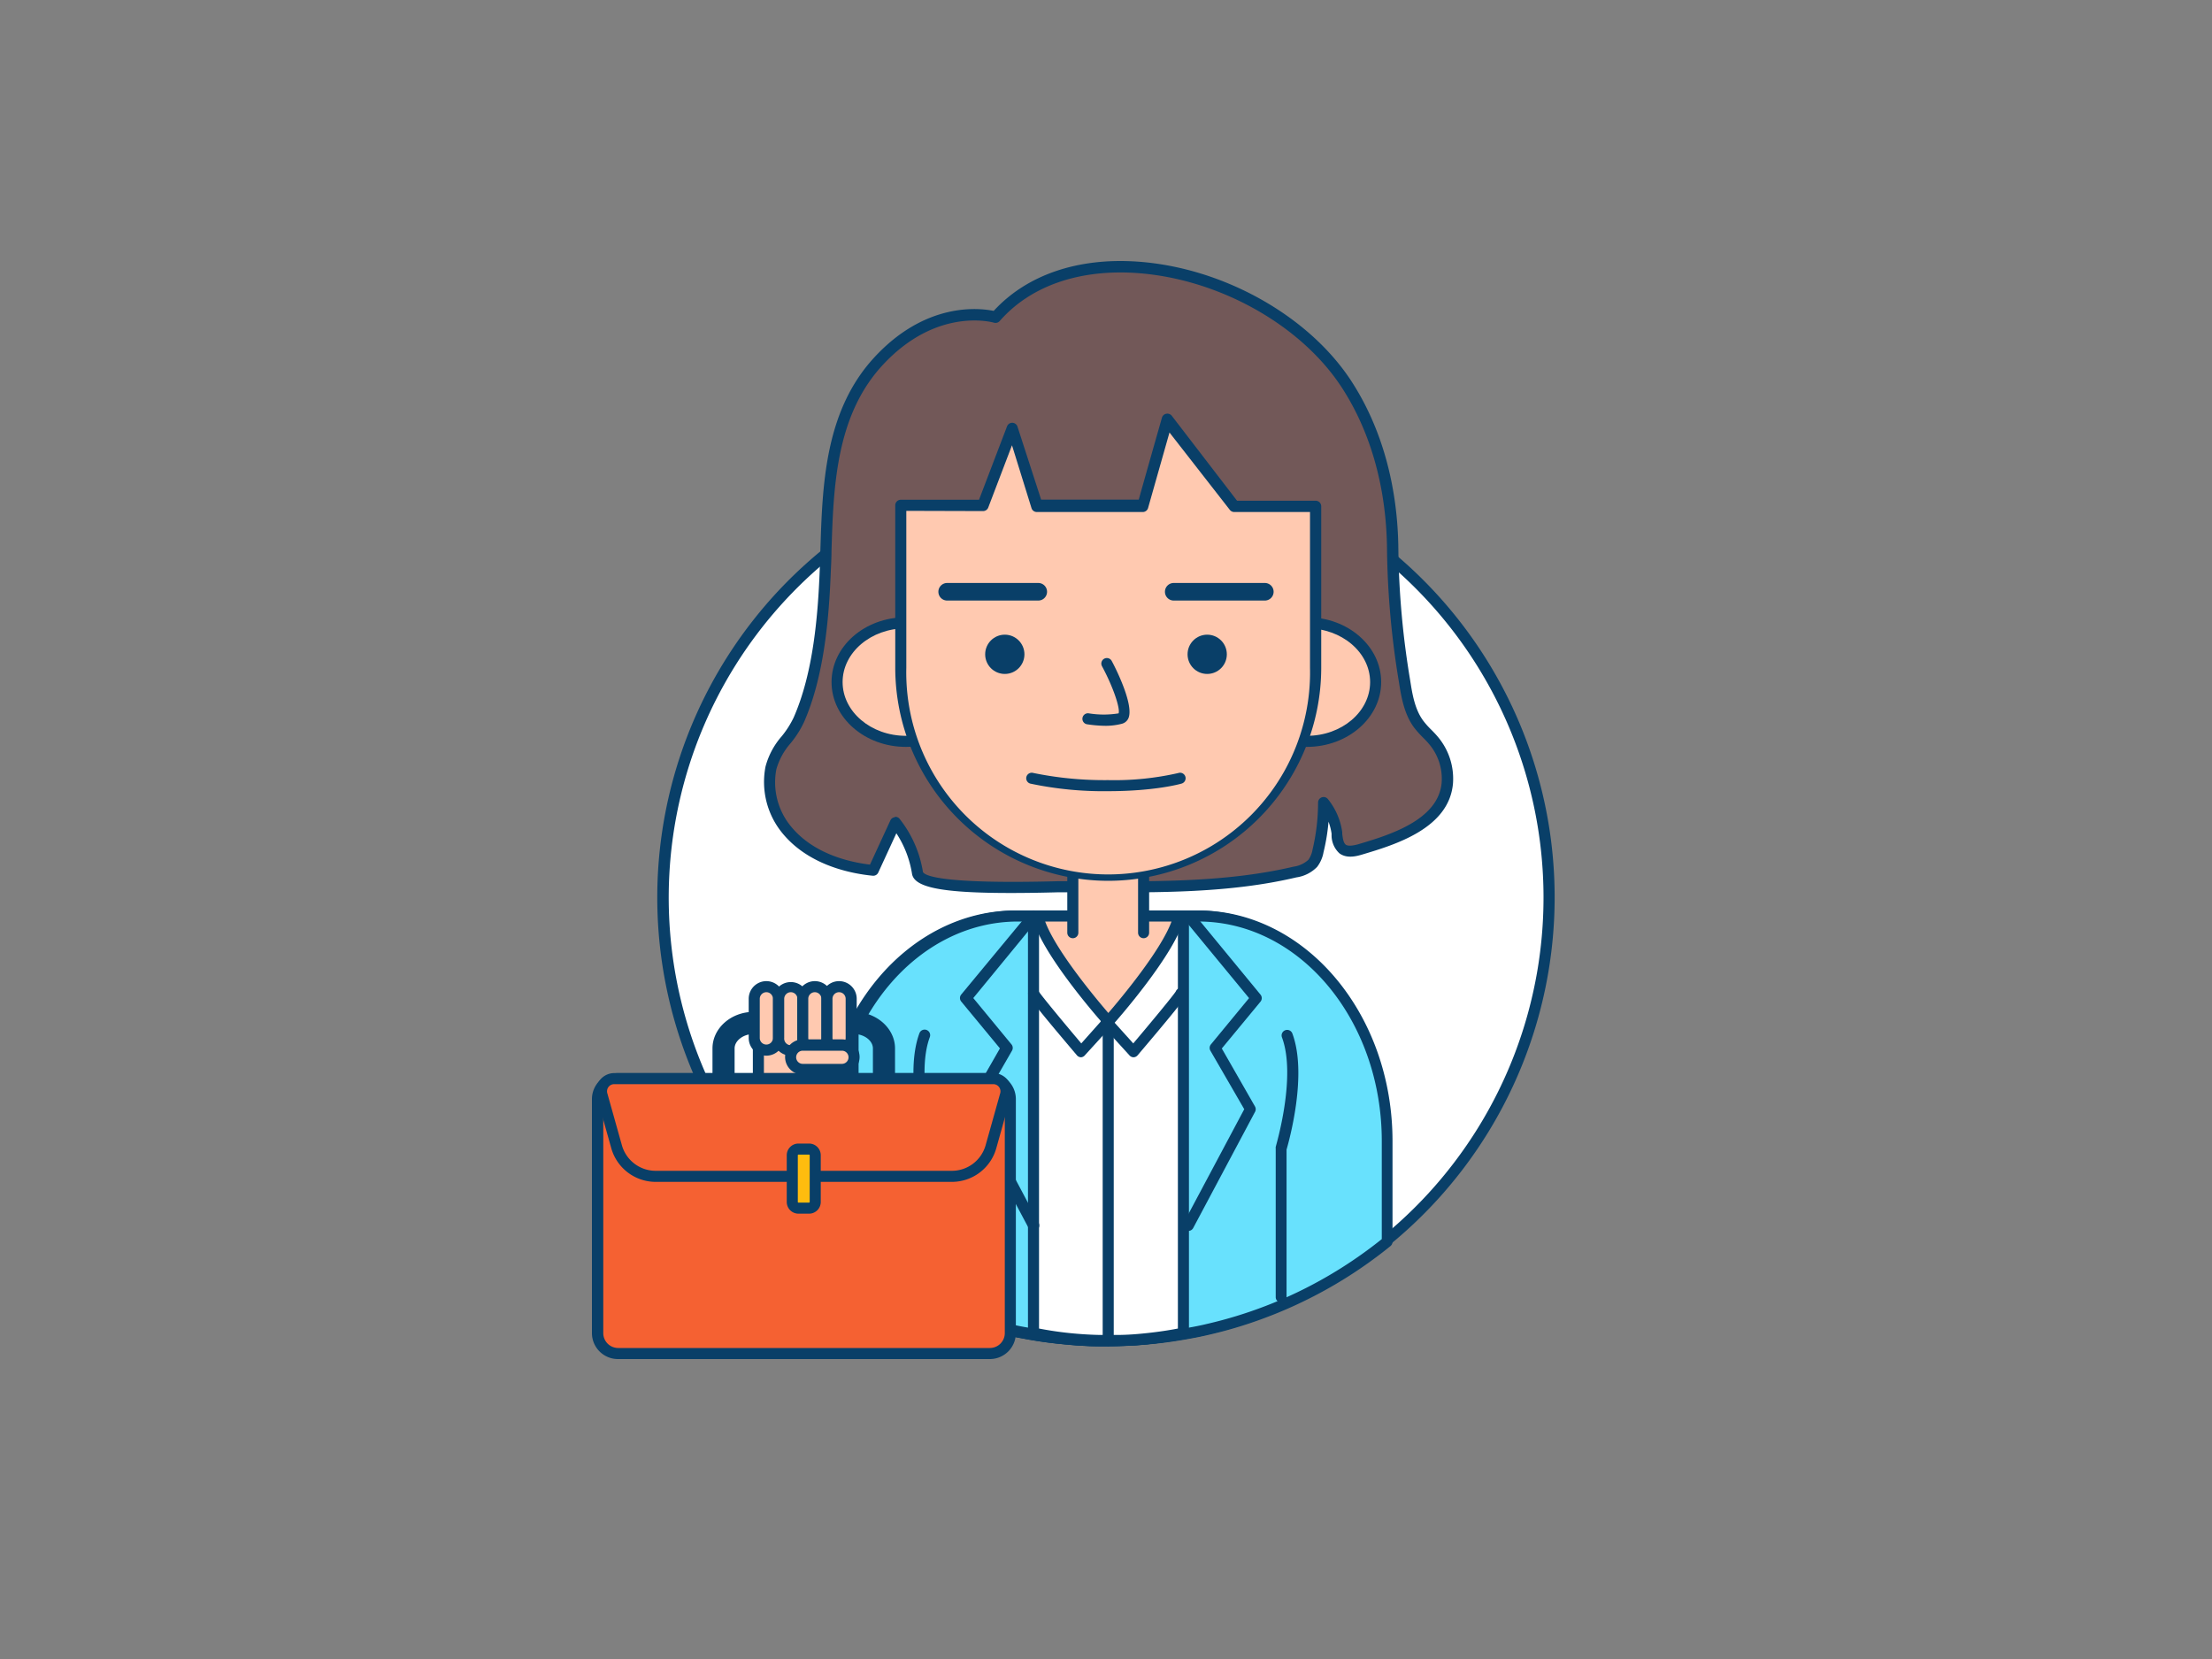 <svg xmlns="http://www.w3.org/2000/svg" viewBox="0 0 400 300"><rect x="0" y="0" width="400" height="300" fill="#808080" stroke="none"/><g id="_273_businesswoman_outline" data-name="#273_businesswoman_outline"><path d="M280.13,162.29a79.83,79.83,0,0,1-20.27,53.28,80.6,80.6,0,0,1-25.2,19q-2.83,1.37-5.78,2.5A77.21,77.21,0,0,1,218,240.39c-1.08.26-2.16.48-3.26.67q-3.39.65-6.89,1c-2,.21-4.1.32-6.19.36-.56,0-1.11,0-1.67,0s-1.18,0-1.76,0q-3.09-.06-6.1-.36-3.49-.33-6.89-1c-1.1-.19-2.18-.41-3.26-.67a77.21,77.21,0,0,1-10.87-3.33q-2.94-1.14-5.78-2.5a80.16,80.16,0,0,1,58.49-148.8,76.75,76.75,0,0,1,8.47,3.18,80.21,80.21,0,0,1,47.83,73.35Z" fill="#fff"/><path d="M200,243.43c-.6,0-1.2,0-1.79,0-2,0-4.11-.16-6.17-.37-2.31-.22-4.66-.55-7-1-1.17-.21-2.25-.43-3.3-.68a78.69,78.69,0,0,1-11-3.38c-2-.79-4-1.64-5.85-2.53a81.68,81.68,0,0,1-16-10.14A81.16,81.16,0,0,1,224.12,84.8,77.76,77.76,0,0,1,232.7,88a81.14,81.14,0,0,1,18.38,137.29,81.21,81.21,0,0,1-16,10.14c-1.83.89-3.8,1.74-5.85,2.53a78.69,78.69,0,0,1-11,3.38c-1.05.25-2.13.47-3.31.68-2.31.43-4.66.76-7,1-2,.21-4.08.33-6.26.37C201.13,243.42,200.57,243.43,200,243.43Zm0-160.27a79.16,79.16,0,0,0-34.22,150.5c1.79.86,3.71,1.69,5.7,2.47a76.56,76.56,0,0,0,10.73,3.29c1,.24,2.07.46,3.21.66,2.27.42,4.56.75,6.82,1,2,.21,4,.33,6,.36,1.13,0,2.25,0,3.38,0,2.14,0,4.19-.16,6.11-.36,2.27-.21,4.56-.54,6.82-1,1.15-.2,2.2-.42,3.21-.66a75.75,75.75,0,0,0,10.73-3.29c2-.78,3.92-1.61,5.71-2.47a79.15,79.15,0,0,0-2.33-143.8,76.57,76.57,0,0,0-8.36-3.15A79.5,79.5,0,0,0,200,83.16Z" fill="#093f68"/><path d="M180,57.34s-10.88-3.19-21.19,8c-9.65,10.43-9.13,25.41-9.62,37.85-.34,8.66-1.26,19-4.8,27-1.4,3.18-4.25,5.1-5,8.65A13.56,13.56,0,0,0,142,149.75c3.69,4.72,9.86,7,15.89,7.62l4-8.67a19.81,19.81,0,0,1,4,9.15c.58,3.67,24.76,2.44,27.84,2.45,13.23.06,27.48.41,40.4-2.64a5.74,5.74,0,0,0,3.22-1.57,5.35,5.35,0,0,0,.95-2.26,37.85,37.85,0,0,0,1-8.75,11.34,11.34,0,0,1,2.38,5.49c.14,1.05.21,2.26,1.06,2.9s2.16.39,3.23.07c6.12-1.82,15.12-4.65,15.72-12a10.75,10.75,0,0,0-2.56-7.73c-.82-1-1.81-1.79-2.57-2.8-1.7-2.23-2.18-5.1-2.61-7.85a157.75,157.75,0,0,1-2.14-23.56c-.06-10.47-2.48-21-8.3-30C230.42,49.27,195.25,40,180,57.34Z" fill="#725858"/><path d="M182.77,161.48c-12.46,0-17.46-1-17.85-3.48a18.69,18.69,0,0,0-2.83-7.32l-3.27,7.1a1,1,0,0,1-1,.58c-4.18-.41-11.89-2-16.58-8a14.57,14.57,0,0,1-2.81-11.74,13.63,13.63,0,0,1,2.93-5.48,16.72,16.72,0,0,0,2.15-3.37c3.58-8.13,4.4-18.51,4.72-26.66.05-1.17.08-2.37.12-3.58.36-11.81.78-25.19,9.76-34.91,9.31-10.08,19-8.93,21.58-8.4,6-6.53,15.26-9.69,26.15-8.9,15.39,1.11,30.89,9.82,38.57,21.66,5.47,8.44,8.39,19,8.46,30.57A154.19,154.19,0,0,0,255,123c.39,2.49.84,5.32,2.42,7.4a14.56,14.56,0,0,0,1.36,1.52c.4.4.8.81,1.17,1.25a11.74,11.74,0,0,1,2.8,8.45c-.67,8.21-10.54,11.15-16.43,12.91-.89.26-2.74.81-4.12-.23a4.44,4.44,0,0,1-1.41-3.24l0-.32a10.44,10.44,0,0,0-.55-2.15,36.25,36.25,0,0,1-.9,5.5,6.12,6.12,0,0,1-1.16,2.67,6.51,6.51,0,0,1-3.75,1.9c-12,2.84-24.92,2.76-37.42,2.69l-3.21,0-2.32,0C188.21,161.44,185.33,161.48,182.77,161.48ZM161.9,147.7a1,1,0,0,1,.78.38,20.72,20.72,0,0,1,4.22,9.61c.34.67,3.44,2.22,24.47,1.66l2.39,0,3.21,0c12.38.07,25.19.14,36.95-2.63a5,5,0,0,0,2.68-1.24,4.46,4.46,0,0,0,.75-1.85,37,37,0,0,0,1-8.52,1,1,0,0,1,1.77-.62,12.17,12.17,0,0,1,2.6,6l0,.34c.11.81.21,1.58.64,1.91s1.46.16,2.34-.1c5.4-1.61,14.44-4.3,15-11.15a9.68,9.68,0,0,0-2.33-7c-.33-.4-.7-.77-1.07-1.14a18.2,18.2,0,0,1-1.53-1.71c-1.88-2.48-2.39-5.71-2.8-8.3a156.67,156.67,0,0,1-2.15-23.71c-.06-11.18-2.88-21.38-8.14-29.49-7.35-11.35-22.23-19.69-37-20.76-10.51-.75-19.35,2.32-24.91,8.68a1,1,0,0,1-1,.3c-.45-.13-10.46-2.84-20.18,7.68-8.48,9.18-8.88,22.16-9.23,33.62,0,1.22-.07,2.42-.12,3.6-.32,8.32-1.17,19-4.88,27.39a18.18,18.18,0,0,1-2.4,3.76,12.1,12.1,0,0,0-2.57,4.7,12.51,12.51,0,0,0,2.44,10.08c4,5.11,10.52,6.68,14.49,7.16l3.69-8a1,1,0,0,1,.79-.57Z" fill="#093f68"/><path d="M250.45,206.34v18.21a80.19,80.19,0,0,1-15.79,10q-2.83,1.37-5.78,2.5A77.21,77.21,0,0,1,218,240.39c-1.08.26-2.16.48-3.26.67q-3.39.65-6.89,1c-2,.21-4.1.32-6.19.36-.56,0-1.11,0-1.67,0s-1.18,0-1.76,0q-3.09-.06-6.1-.36-3.49-.33-6.89-1c-1.1-.19-2.18-.41-3.26-.67a77.21,77.21,0,0,1-10.87-3.33q-2.94-1.14-5.78-2.5a80.19,80.19,0,0,1-15.79-10V206.34c0-22.47,15.28-40.7,34.14-40.7h32.62C235.17,165.64,250.45,183.87,250.45,206.34Z" fill="#68e1fd"/><path d="M200,243.43c-.6,0-1.2,0-1.79,0-2,0-4.11-.16-6.17-.37-2.31-.22-4.66-.55-7-1-1.17-.21-2.25-.43-3.3-.68a78.69,78.69,0,0,1-11-3.38c-2-.79-4-1.64-5.85-2.53a81.68,81.68,0,0,1-16-10.14,1,1,0,0,1-.37-.77V206.34c0-23,15.76-41.7,35.14-41.7h32.62c19.38,0,35.14,18.71,35.14,41.7v18.21a1,1,0,0,1-.37.77,81.21,81.21,0,0,1-16,10.14c-1.83.89-3.8,1.74-5.85,2.53a78.69,78.69,0,0,1-11,3.38c-1.05.25-2.13.47-3.31.68-2.31.43-4.66.76-7,1-2,.21-4.08.33-6.26.37C201.13,243.42,200.57,243.43,200,243.43Zm-49.45-19.36a79.34,79.34,0,0,0,15.23,9.59c1.79.86,3.71,1.69,5.7,2.47a76.56,76.56,0,0,0,10.73,3.29c1,.24,2.07.46,3.21.66,2.27.42,4.56.75,6.82,1,2,.21,4,.33,6,.36,1.13,0,2.25,0,3.38,0,2.14,0,4.19-.16,6.11-.36,2.27-.21,4.56-.54,6.82-1,1.15-.2,2.2-.42,3.21-.66a75.75,75.75,0,0,0,10.73-3.29c2-.78,3.92-1.61,5.71-2.47a79.65,79.65,0,0,0,15.23-9.59V206.34c0-21.89-14.87-39.7-33.14-39.7H183.69c-18.27,0-33.14,17.81-33.14,39.7Zm99.9.48h0Z" fill="#093f68"/><path d="M250.85,206.34v18.21a80.19,80.19,0,0,1-15.79,10q-2.84,1.37-5.78,2.5a77.21,77.21,0,0,1-10.87,3.33c-1.08.26-2.16.48-3.26.67q-3.39.65-6.89,1c-2,.21-4.1.32-6.19.36-.56,0-1.11,0-1.67,0s-1.18,0-1.76,0q-3.09-.06-6.1-.36-3.49-.33-6.89-1c-1.1-.19-2.19-.41-3.26-.67a77.21,77.21,0,0,1-10.87-3.33q-2.94-1.14-5.78-2.5a80.19,80.19,0,0,1-15.79-10V206.34c0-22.47,15.28-40.7,34.14-40.7h32.62C235.57,165.64,250.85,183.87,250.85,206.34Z" fill="#68e1fd"/><path d="M200.4,243.43c-.6,0-1.2,0-1.79,0-2.07,0-4.15-.16-6.17-.36-2.32-.22-4.67-.56-7-1-1.15-.2-2.27-.43-3.31-.68a78.22,78.22,0,0,1-11-3.37c-2-.78-4-1.64-5.85-2.53a80.88,80.88,0,0,1-16-10.13,1,1,0,0,1-.37-.78V206.34c0-23,15.76-41.7,35.14-41.7h32.62c19.38,0,35.14,18.71,35.14,41.7v18.21a1,1,0,0,1-.37.78,80.88,80.88,0,0,1-16,10.13c-1.85.89-3.82,1.75-5.85,2.53a79,79,0,0,1-11,3.38c-1.07.25-2.16.48-3.31.68-2.29.43-4.64.77-7,1-1.95.2-4,.32-6.26.36C201.53,243.42,201,243.43,200.4,243.43ZM151,224.07a79.27,79.27,0,0,0,15.22,9.59c1.81.87,3.73,1.7,5.71,2.47a78.56,78.56,0,0,0,10.73,3.29c1,.24,2.08.46,3.21.65,2.26.44,4.55.76,6.81,1,2,.2,4,.32,6,.36,1.13,0,2.25,0,3.37,0,2.22,0,4.22-.16,6.13-.35,2.27-.22,4.56-.54,6.8-1,1.13-.2,2.18-.41,3.22-.66a78.26,78.26,0,0,0,10.74-3.29c2-.77,3.9-1.6,5.71-2.47a79.27,79.27,0,0,0,15.22-9.59V206.34c0-21.89-14.87-39.7-33.14-39.7H184.09c-18.27,0-33.14,17.81-33.14,39.7Zm99.9.48h0Z" fill="#093f68"/><path d="M168.31,235.56a1,1,0,0,1-1-1V207.84c-.45-1.53-3.82-13.5-1.05-21a1,1,0,1,1,1.88.7c-2.67,7.18,1.09,19.69,1.13,19.82a1.35,1.35,0,0,1,0,.29v26.86A1,1,0,0,1,168.31,235.56Z" fill="#093f68"/><path d="M231.69,235.56a1,1,0,0,1-1-1V207.7a1.35,1.35,0,0,1,0-.29c0-.13,3.8-12.65,1.13-19.82a1,1,0,0,1,1.88-.7c2.77,7.45-.6,19.42-1.05,21v26.72A1,1,0,0,1,231.69,235.56Z" fill="#093f68"/><path d="M214,165.64v75.42a63.15,63.15,0,0,1-6.33,1c-1.88.21-3.77.32-5.69.36-.52,0-1,0-1.54,0l-1.62,0c-1.89,0-3.75-.16-5.6-.36a62.71,62.71,0,0,1-6.33-1V165.64Z" fill="#fff"/><path d="M200.44,243.43c-.55,0-1.11,0-1.65,0-1.9,0-3.82-.16-5.68-.37a64.47,64.47,0,0,1-6.43-1,1,1,0,0,1-.79-1V165.64a1,1,0,0,1,1-1H214a1,1,0,0,1,1,1v75.42a1,1,0,0,1-.8,1,64.47,64.47,0,0,1-6.43,1c-1.81.21-3.7.33-5.77.37Q201.24,243.43,200.44,243.43Zm-12.55-3.19c1.8.35,3.62.62,5.43.81s3.67.31,5.53.35c1,0,2.06,0,3.09,0,2,0,3.86-.16,5.61-.35s3.65-.46,5.45-.81v-73.6H187.89Z" fill="#093f68"/><path d="M186.89,222.59a1,1,0,0,1-.89-.53l-11.18-21a1,1,0,0,1,0-1l6-10.48-7-8.47a1,1,0,0,1,0-1.27L186.11,165a1,1,0,0,1,1.55,1.28L176,180.48l6.9,8.37A1,1,0,0,1,183,190l-6.1,10.59,10.92,20.54a1,1,0,0,1-.88,1.47Z" fill="#093f68"/><path d="M214.94,222.59a1,1,0,0,1-.47-.12,1,1,0,0,1-.41-1.35L225,200.58,218.88,190a1,1,0,0,1,.09-1.14l6.9-8.37-11.7-14.2a1,1,0,0,1,1.55-1.28l12.22,14.85a1,1,0,0,1,0,1.27l-7,8.47,6,10.48a1,1,0,0,1,0,1l-11.18,21A1,1,0,0,1,214.94,222.59Z" fill="#093f68"/><path d="M213.21,165.64c-1.38,6.28-12.77,19.06-12.77,19.06s-11.38-12.78-12.76-19.06Z" fill="#ffc9b0"/><path d="M200.44,185.7a1,1,0,0,1-.74-.33c-.48-.53-11.58-13.05-13-19.52a1,1,0,0,1,.2-.84,1,1,0,0,1,.78-.37h25.53a1,1,0,0,1,.78.37,1,1,0,0,1,.19.84c-1.42,6.47-12.52,19-13,19.52A1,1,0,0,1,200.44,185.7ZM189,166.64c1.94,5.26,9.08,13.82,11.42,16.54,2.34-2.72,9.49-11.28,11.43-16.54Z" fill="#093f68"/><polyline points="194 168.66 194 156.6 206.8 156.6 206.8 168.66" fill="#ffc9b0"/><path d="M206.8,169.66a1,1,0,0,1-1-1V157.6H195v11.06a1,1,0,0,1-2,0V156.6a1,1,0,0,1,1-1h12.8a1,1,0,0,1,1,1v12.06A1,1,0,0,1,206.8,169.66Z" fill="#093f68"/><ellipse cx="163.81" cy="123.34" rx="12.44" ry="10.72" fill="#ffc9b0"/><path d="M163.81,135.06c-7.41,0-13.44-5.26-13.44-11.72s6-11.72,13.44-11.72,13.44,5.26,13.44,11.72S171.22,135.06,163.81,135.06Zm0-21.44c-6.3,0-11.44,4.36-11.44,9.72s5.14,9.72,11.44,9.72,11.44-4.36,11.44-9.72S170.12,113.62,163.81,113.62Z" fill="#093f68"/><ellipse cx="236.32" cy="123.34" rx="12.44" ry="10.72" fill="#ffc9b0"/><path d="M236.33,135.06c-7.41,0-13.44-5.26-13.44-11.72s6-11.72,13.44-11.72,13.43,5.26,13.43,11.72S243.73,135.06,236.33,135.06Zm0-21.44c-6.31,0-11.44,4.36-11.44,9.72s5.13,9.72,11.44,9.72,11.43-4.36,11.43-9.72S242.63,113.62,236.33,113.62Z" fill="#093f68"/><path d="M223.21,91.55,211.08,76s-2.73,9.6-4.41,15.55l-19.13,0L183,77.52l-5.3,13.9-14.84,0v29.39a37.51,37.51,0,0,0,37.51,37.52h0a37.51,37.51,0,0,0,37.51-37.52V91.59Z" fill="#ffc9b0"/><path d="M200.4,159.28a38.56,38.56,0,0,1-38.51-38.52V91.37a1,1,0,0,1,.29-.7,1,1,0,0,1,.71-.3h0l14.15,0,5.06-13.26a1,1,0,0,1,1.88,0l4.29,13.24,17.65,0c1.68-6,4.2-14.83,4.2-14.83a1,1,0,0,1,.77-.7,1,1,0,0,1,1,.36L223.7,90.55l14.22,0a1,1,0,0,1,1,1v29.17A38.56,38.56,0,0,1,200.4,159.28Zm-36.51-66.9v28.38a36.51,36.51,0,1,0,73,0V92.59l-13.7,0a1,1,0,0,1-.79-.38l-10.92-14-3.87,13.65a1,1,0,0,1-1,.73h0l-19.13,0a1,1,0,0,1-.95-.7L183,80.52l-4.29,11.25a1,1,0,0,1-.93.65h0Z" fill="#093f68"/><circle cx="181.7" cy="118.32" r="3.55" fill="#093f68"/><circle cx="218.3" cy="118.32" r="3.55" fill="#093f68"/><path d="M200,131.25a23.42,23.42,0,0,1-3.44-.28,1,1,0,0,1-.81-1.16,1,1,0,0,1,1.16-.81,16.86,16.86,0,0,0,5.37,0c.31-.92-1-4.82-3-8.52a1,1,0,1,1,1.77-.93c1,1.85,4,8.06,3,10.34a1.78,1.78,0,0,1-1.22,1A11.83,11.83,0,0,1,200,131.25Z" fill="#093f68"/><path d="M200.4,143.07a64,64,0,0,1-14-1.35,1,1,0,1,1,.47-1.94,64.05,64.05,0,0,0,13.52,1.29,51.9,51.9,0,0,0,12.68-1.28,1,1,0,1,1,.55,1.92C213.43,141.77,208.78,143.07,200.4,143.07Z" fill="#093f68"/><path d="M187.75,108.6H171.28a1.59,1.59,0,0,1,0-3.18h16.47a1.59,1.59,0,0,1,0,3.18Z" fill="#093f68"/><path d="M228.72,108.6H212.25a1.59,1.59,0,0,1,0-3.18h16.47a1.59,1.59,0,0,1,0,3.18Z" fill="#093f68"/><path d="M195.49,191.19h0a1,1,0,0,1-.74-.35c-8.84-10.41-8.84-10.75-8.84-11.2a1,1,0,0,1,1.93-.36c.47.76,4.15,5.21,7.69,9.4L199.7,184a1,1,0,0,1,1.48,1.34l-5,5.49A1,1,0,0,1,195.49,191.19Zm-7.6-11.55h0Z" fill="#093f68"/><path d="M205,191.19a1,1,0,0,1-.74-.33l-5-5.49a1,1,0,0,1,1.48-1.34l4.19,4.65c3.54-4.19,7.22-8.64,7.69-9.4a1,1,0,0,1,1.93.36c0,.45,0,.79-8.84,11.2a1,1,0,0,1-.74.35Z" fill="#093f68"/><path d="M200.4,243.43a1,1,0,0,1-1-1V187.24a1,1,0,0,1,2,0v55.19A1,1,0,0,1,200.4,243.43Z" fill="#093f68"/><rect x="137.14" y="186.01" width="17.12" height="17.12" fill="#ffc9b0"/><path d="M154.26,204.13H137.14a1,1,0,0,1-1-1V186a1,1,0,0,1,1-1h17.12a1,1,0,0,1,1,1v17.12A1,1,0,0,1,154.26,204.13Zm-16.12-2h15.12V187H138.14Z" fill="#093f68"/><path d="M170.11,219.63a1,1,0,0,1-1-1v-18a1,1,0,1,1,2,0v18A1,1,0,0,1,170.11,219.63Z" fill="#093f68"/><path d="M159.85,197.05a2,2,0,0,1-2-2v-5.46c0-1.41-1.58-2.61-3.45-2.61H136.28c-1.86,0-3.44,1.2-3.44,2.61v5.46a2,2,0,0,1-4,0v-5.46c0-3.64,3.34-6.61,7.44-6.61H154.4c4.11,0,7.45,3,7.45,6.61v5.46A2,2,0,0,1,159.85,197.05Z" fill="#093f68"/><rect x="108.04" y="195.05" width="74.61" height="49.71" rx="3.69" fill="#f56132"/><path d="M179,245.76H111.73a4.7,4.7,0,0,1-4.69-4.69V198.75a4.71,4.71,0,0,1,4.69-4.7H179a4.71,4.71,0,0,1,4.7,4.7v42.32A4.7,4.7,0,0,1,179,245.76Zm-67.22-49.71a2.7,2.7,0,0,0-2.69,2.7v42.32a2.7,2.7,0,0,0,2.69,2.69H179a2.7,2.7,0,0,0,2.7-2.69V198.75a2.7,2.7,0,0,0-2.7-2.7Z" fill="#093f68"/><path d="M172.14,212.72h-53.6a7.33,7.33,0,0,1-7.05-5.35L108.86,198a2.29,2.29,0,0,1,2.2-2.91h68.56a2.29,2.29,0,0,1,2.21,2.91l-2.64,9.41A7.31,7.31,0,0,1,172.14,212.72Z" fill="#f56132"/><path d="M172.14,213.72h-53.6a8.35,8.35,0,0,1-8-6.08l-2.64-9.41a3.3,3.3,0,0,1,3.17-4.18h68.56a3.29,3.29,0,0,1,3.17,4.18l-2.64,9.41A8.34,8.34,0,0,1,172.14,213.72Zm-61.08-17.67a1.29,1.29,0,0,0-1.24,1.64l2.64,9.41a6.34,6.34,0,0,0,6.08,4.62h53.6a6.34,6.34,0,0,0,6.09-4.62l2.64-9.41a1.28,1.28,0,0,0-.22-1.13,1.3,1.3,0,0,0-1-.51Z" fill="#093f68"/><rect x="143.27" y="207.79" width="4.15" height="10.68" rx="1.11" fill="#ffbc0e"/><path d="M146.3,219.47h-1.92a2.12,2.12,0,0,1-2.11-2.12V208.9a2.12,2.12,0,0,1,2.11-2.11h1.92a2.12,2.12,0,0,1,2.12,2.11v8.45A2.12,2.12,0,0,1,146.3,219.47Zm-1.92-10.68a.11.11,0,0,0-.11.11v8.45a.11.11,0,0,0,.11.12h1.92a.12.12,0,0,0,.12-.12V208.9a.11.11,0,0,0-.12-.11Z" fill="#093f68"/><rect x="136.39" y="178.42" width="4.38" height="11.47" rx="2.19" fill="#ffc9b0"/><path d="M138.58,190.9a3.2,3.2,0,0,1-3.19-3.2v-7.09a3.19,3.19,0,1,1,6.38,0v7.09A3.2,3.2,0,0,1,138.58,190.9Zm0-11.48a1.2,1.2,0,0,0-1.19,1.19v7.09a1.19,1.19,0,1,0,2.38,0v-7.09A1.19,1.19,0,0,0,138.58,179.42Z" fill="#093f68"/><rect x="140.77" y="178.42" width="4.38" height="11.47" rx="2.19" fill="#ffc9b0"/><path d="M143,190.9a3.2,3.2,0,0,1-3.19-3.2v-7.09a3.2,3.2,0,0,1,6.39,0v7.09A3.21,3.21,0,0,1,143,190.9Zm0-11.48a1.2,1.2,0,0,0-1.19,1.19v7.09a1.2,1.2,0,1,0,2.39,0v-7.09A1.2,1.2,0,0,0,143,179.42Z" fill="#093f68"/><rect x="145.16" y="178.42" width="4.38" height="11.47" rx="2.19" fill="#ffc9b0"/><path d="M147.35,190.9a3.2,3.2,0,0,1-3.19-3.2v-7.09a3.19,3.19,0,1,1,6.38,0v7.09A3.2,3.2,0,0,1,147.35,190.9Zm0-11.48a1.19,1.19,0,0,0-1.19,1.19v7.09a1.19,1.19,0,1,0,2.38,0v-7.09A1.2,1.2,0,0,0,147.35,179.42Z" fill="#093f68"/><rect x="149.54" y="178.42" width="4.38" height="11.47" rx="2.19" fill="#ffc9b0"/><path d="M151.73,190.9a3.2,3.2,0,0,1-3.19-3.2v-7.09a3.19,3.19,0,1,1,6.38,0v7.09A3.2,3.2,0,0,1,151.73,190.9Zm0-11.48a1.19,1.19,0,0,0-1.19,1.19v7.09a1.19,1.19,0,1,0,2.38,0v-7.09A1.19,1.19,0,0,0,151.73,179.42Z" fill="#093f68"/><rect x="146.51" y="185.4" width="4.38" height="11.47" rx="2.19" transform="translate(339.84 42.44) rotate(90)" fill="#ffc9b0"/><path d="M152.25,194.33h-7.09a3.19,3.19,0,1,1,0-6.38h7.09a3.19,3.19,0,0,1,0,6.38ZM145.16,190a1.19,1.19,0,1,0,0,2.38h7.09a1.19,1.19,0,0,0,0-2.38Z" fill="#093f68"/></g></svg>